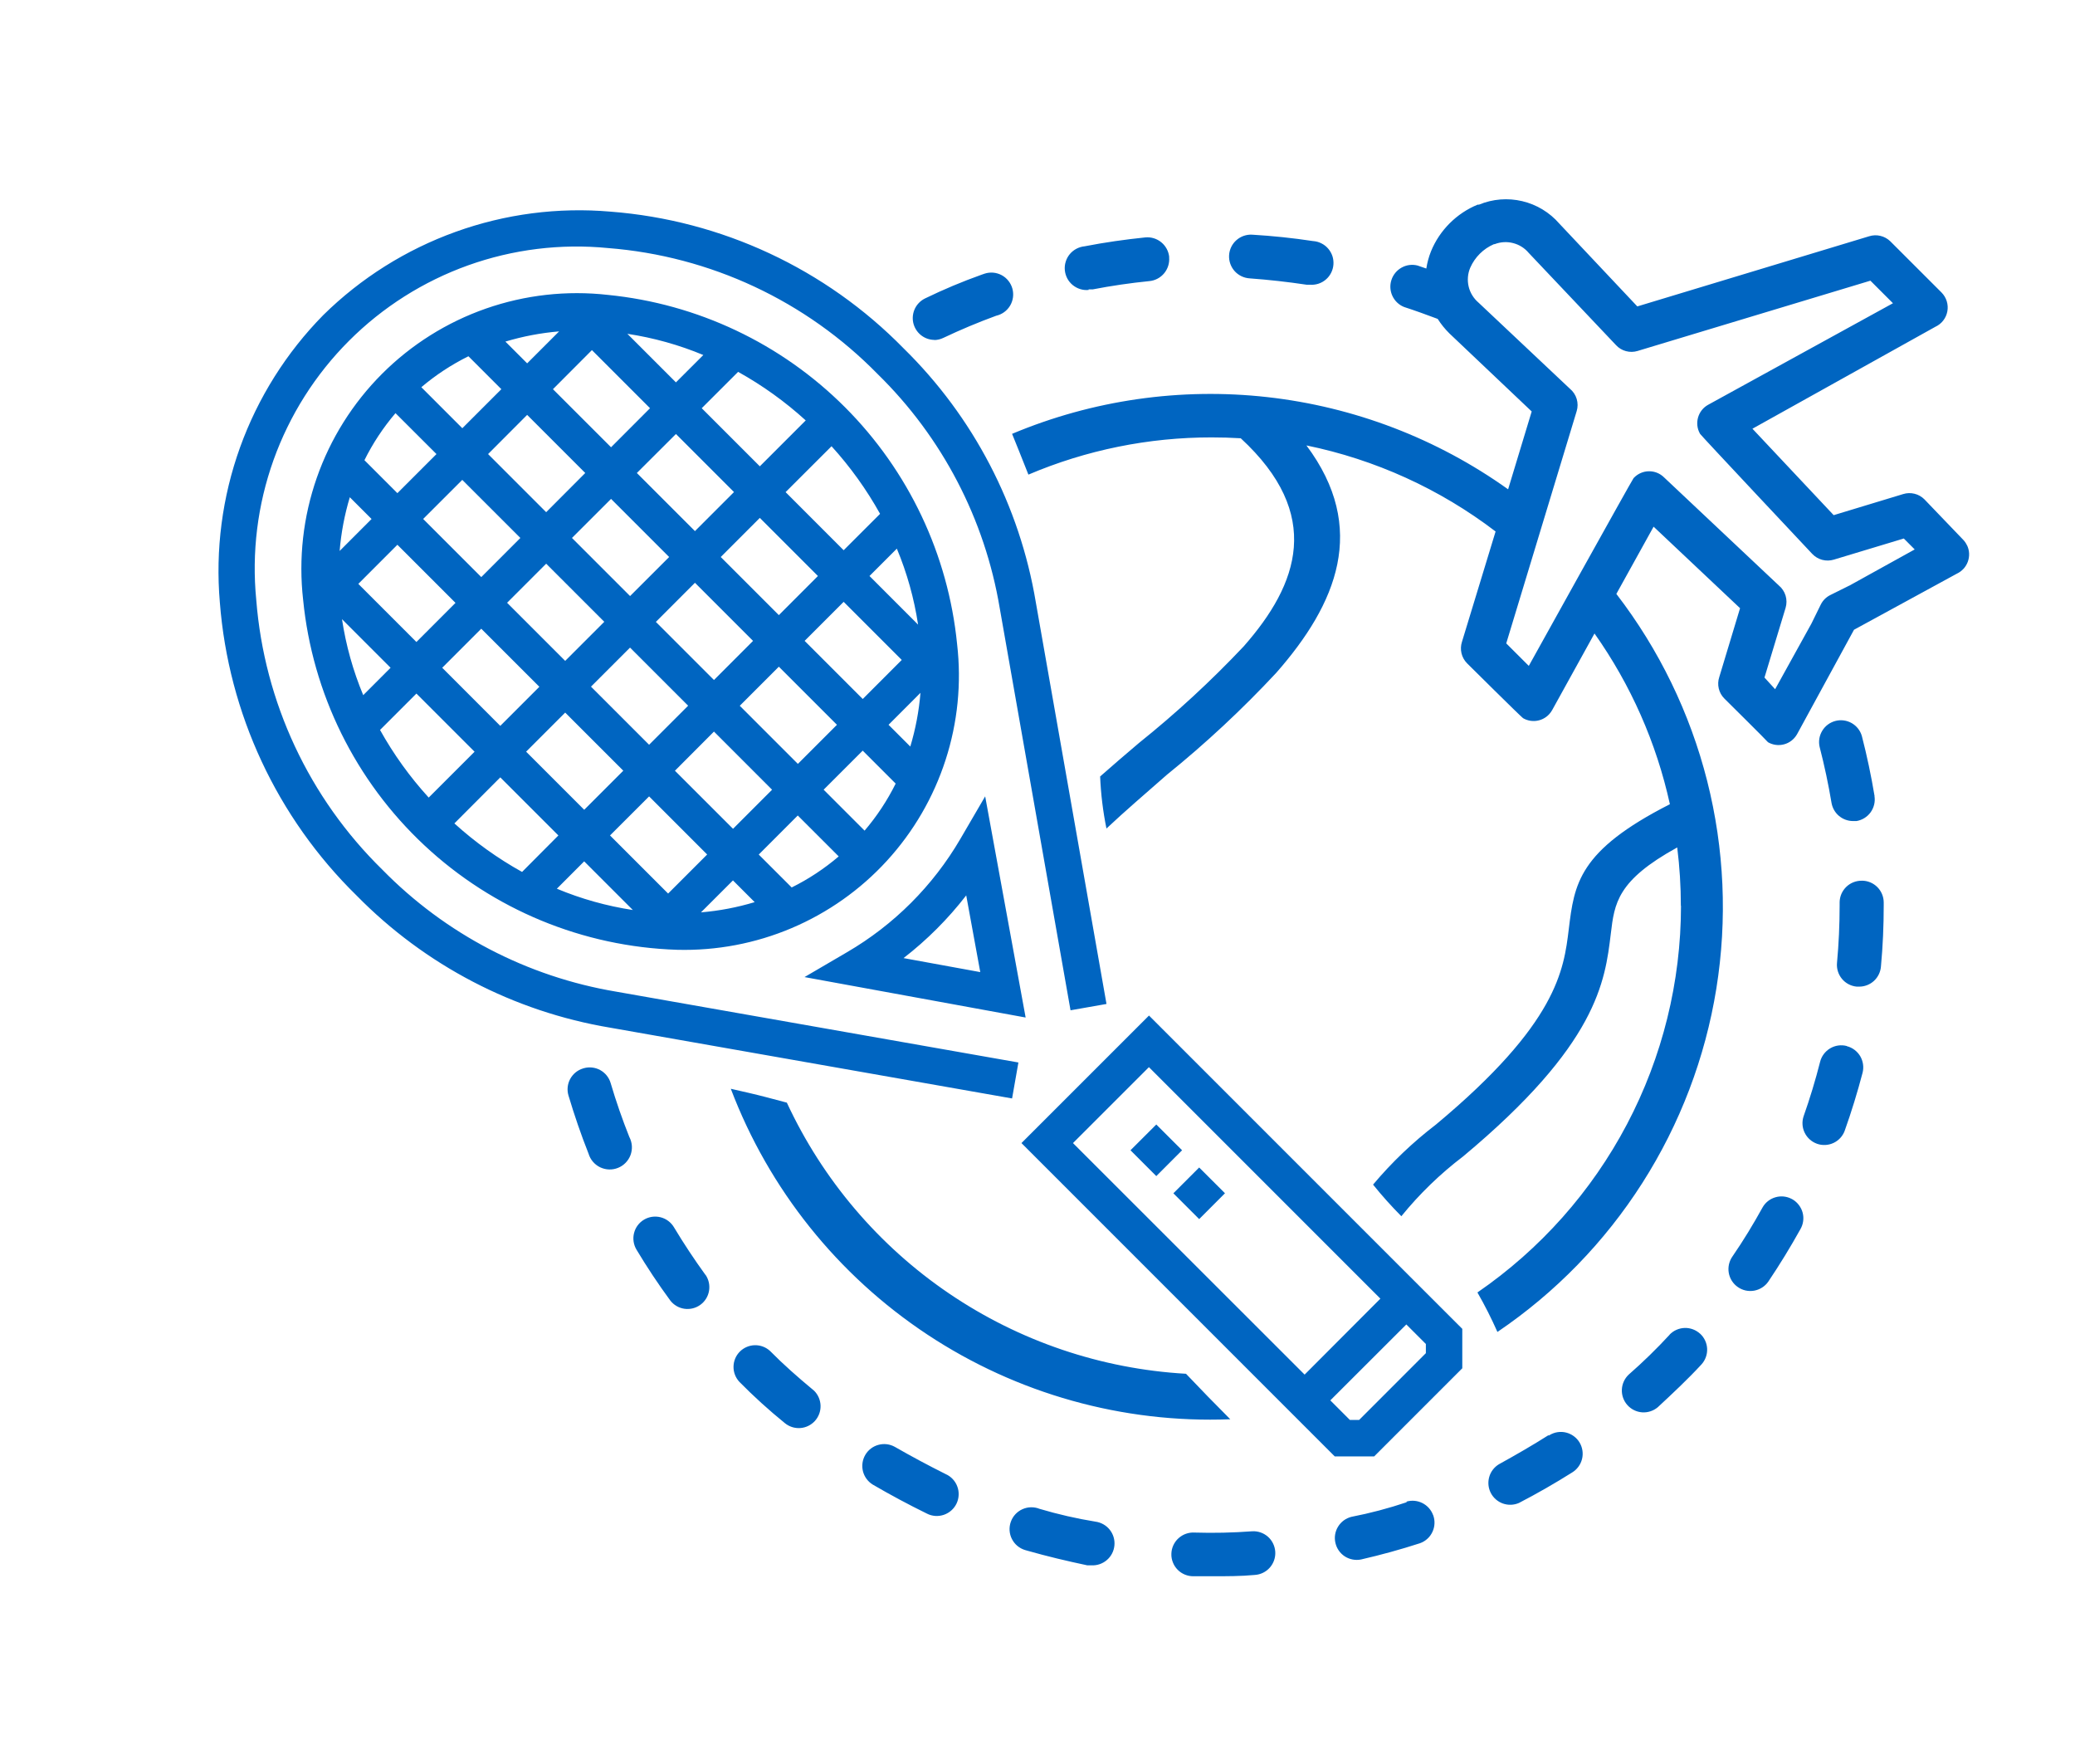 <svg width="60" height="51" viewBox="0 0 60 51" fill="none" xmlns="http://www.w3.org/2000/svg">
<path d="M34.675 35.246L35.421 34.499L34.675 33.754L33.929 34.5L34.675 35.246ZM45.675 41.706C45.589 41.563 45.449 41.459 45.287 41.418C45.124 41.377 44.953 41.403 44.809 41.489L44.779 41.508V41.491C44.316 41.785 43.833 42.063 43.344 42.333C43.207 42.415 43.105 42.547 43.062 42.701C43.018 42.855 43.034 43.02 43.107 43.163C43.181 43.306 43.306 43.415 43.457 43.469C43.608 43.522 43.774 43.517 43.921 43.453C44.443 43.183 44.961 42.885 45.457 42.573C45.6 42.487 45.704 42.347 45.745 42.185C45.786 42.023 45.76 41.85 45.675 41.706ZM49.157 38.558C49.035 38.447 48.875 38.388 48.711 38.393C48.547 38.399 48.391 38.468 48.277 38.586H48.281C47.906 38.993 47.51 39.379 47.094 39.743C46.975 39.856 46.904 40.011 46.897 40.176C46.89 40.34 46.948 40.501 47.057 40.623C47.167 40.746 47.32 40.821 47.484 40.833C47.648 40.844 47.81 40.791 47.936 40.685C48.357 40.294 48.803 39.877 49.198 39.449C49.311 39.325 49.37 39.162 49.363 38.995C49.356 38.828 49.282 38.671 49.159 38.558H49.157ZM27.342 42.617C26.845 42.369 26.355 42.106 25.873 41.83C25.729 41.75 25.559 41.729 25.4 41.773C25.24 41.816 25.104 41.92 25.021 42.062C24.937 42.205 24.913 42.374 24.952 42.534C24.992 42.694 25.093 42.833 25.233 42.92C25.746 43.219 26.27 43.5 26.803 43.761C26.878 43.8 26.96 43.822 27.045 43.828C27.129 43.834 27.214 43.822 27.294 43.795C27.374 43.767 27.448 43.724 27.511 43.667C27.574 43.611 27.625 43.542 27.661 43.466C27.697 43.389 27.717 43.306 27.72 43.222C27.724 43.137 27.71 43.053 27.68 42.974C27.651 42.895 27.605 42.822 27.547 42.761C27.488 42.699 27.419 42.65 27.341 42.617L27.342 42.617ZM41.438 43.801C41.383 43.652 41.273 43.529 41.131 43.457C40.989 43.385 40.825 43.369 40.672 43.413V43.433C40.15 43.608 39.618 43.749 39.077 43.854C38.917 43.894 38.779 43.995 38.692 44.136C38.605 44.276 38.577 44.445 38.614 44.606C38.65 44.767 38.748 44.908 38.886 44.998C39.025 45.087 39.193 45.119 39.355 45.087C39.931 44.955 40.501 44.798 41.063 44.616C41.142 44.587 41.214 44.544 41.275 44.487C41.337 44.431 41.386 44.363 41.421 44.287C41.456 44.212 41.476 44.13 41.479 44.047C41.483 43.963 41.469 43.88 41.44 43.802L41.438 43.801ZM31.675 43.993C31.129 43.904 30.59 43.781 30.059 43.623C29.98 43.591 29.895 43.576 29.81 43.578C29.725 43.579 29.641 43.599 29.563 43.634C29.485 43.669 29.416 43.719 29.358 43.782C29.3 43.845 29.256 43.919 29.228 44C29.199 44.08 29.188 44.165 29.193 44.251C29.199 44.336 29.221 44.419 29.26 44.495C29.299 44.571 29.352 44.639 29.417 44.693C29.483 44.748 29.558 44.789 29.64 44.814C29.664 44.822 29.689 44.829 29.714 44.835C30.274 44.995 30.858 45.133 31.439 45.256H31.557C31.721 45.265 31.882 45.21 32.006 45.103C32.131 44.996 32.209 44.845 32.224 44.681C32.24 44.518 32.191 44.355 32.089 44.227C31.986 44.098 31.838 44.015 31.675 43.993ZM53.834 25.463C53.751 25.462 53.669 25.477 53.592 25.508C53.515 25.538 53.445 25.584 53.385 25.642C53.326 25.7 53.278 25.769 53.245 25.845C53.213 25.921 53.195 26.003 53.194 26.086V26.182C53.194 26.734 53.169 27.289 53.118 27.84C53.103 28.006 53.155 28.172 53.262 28.301C53.369 28.43 53.523 28.51 53.689 28.525H53.754C53.914 28.527 54.069 28.467 54.187 28.359C54.305 28.25 54.377 28.101 54.389 27.941C54.444 27.356 54.469 26.762 54.469 26.174V26.09C54.468 25.923 54.401 25.763 54.283 25.646C54.165 25.528 54.005 25.462 53.838 25.462L53.834 25.463ZM51.834 34.677L51.806 34.662C51.661 34.586 51.492 34.569 51.335 34.616C51.178 34.662 51.045 34.767 50.965 34.91C50.7 35.39 50.409 35.87 50.097 36.323C50.049 36.391 50.014 36.468 49.995 36.55C49.977 36.631 49.974 36.715 49.988 36.798C50.002 36.88 50.032 36.959 50.077 37.03C50.121 37.1 50.179 37.161 50.248 37.209C50.316 37.258 50.393 37.291 50.475 37.31C50.557 37.328 50.641 37.329 50.723 37.315C50.805 37.3 50.884 37.269 50.954 37.224C51.025 37.179 51.085 37.12 51.133 37.051C51.461 36.563 51.773 36.054 52.058 35.541C52.1 35.469 52.128 35.391 52.139 35.308C52.151 35.226 52.146 35.143 52.125 35.062C52.104 34.982 52.067 34.907 52.017 34.841C51.967 34.775 51.906 34.719 51.834 34.677ZM56.879 15.77C56.849 15.706 56.809 15.647 56.759 15.597L55.644 14.435C55.565 14.357 55.467 14.301 55.359 14.275C55.252 14.248 55.139 14.251 55.033 14.284L53.022 14.894L50.673 12.395L55.962 9.448C56.051 9.407 56.13 9.345 56.19 9.267C56.251 9.189 56.291 9.098 56.309 9.001C56.327 8.904 56.321 8.804 56.292 8.71C56.263 8.616 56.212 8.53 56.143 8.459L54.657 6.974C54.578 6.898 54.479 6.844 54.372 6.819C54.264 6.793 54.152 6.798 54.047 6.831L47.344 8.859L45.089 6.465C44.808 6.141 44.433 5.914 44.017 5.816C43.6 5.717 43.162 5.752 42.767 5.916H42.729C42.426 6.04 42.15 6.224 41.918 6.456C41.686 6.688 41.502 6.963 41.378 7.267C41.314 7.427 41.269 7.593 41.243 7.764L40.987 7.676C40.831 7.637 40.667 7.659 40.528 7.737C40.388 7.815 40.283 7.943 40.234 8.095C40.184 8.247 40.195 8.412 40.263 8.557C40.331 8.702 40.451 8.816 40.599 8.875C40.923 8.98 41.248 9.099 41.572 9.22C41.669 9.373 41.783 9.514 41.912 9.641L44.29 11.896L43.608 14.147C41.552 12.679 39.155 11.762 36.645 11.481C34.135 11.2 31.594 11.566 29.265 12.543C29.368 12.796 29.536 13.211 29.737 13.722C31.412 13.01 33.215 12.644 35.035 12.646C35.316 12.646 35.596 12.654 35.877 12.671C38.262 14.872 37.556 16.879 35.961 18.689C35.017 19.689 34.005 20.623 32.931 21.483C32.547 21.81 32.169 22.131 31.811 22.449C31.832 22.955 31.893 23.458 31.994 23.954C32.515 23.463 33.12 22.945 33.741 22.4C34.862 21.494 35.918 20.51 36.901 19.455C38.66 17.455 39.564 15.268 37.776 12.878C39.763 13.285 41.633 14.135 43.246 15.366L42.274 18.555C42.239 18.662 42.234 18.777 42.26 18.887C42.286 18.997 42.342 19.097 42.421 19.177C42.421 19.177 43.99 20.734 44.041 20.764C44.181 20.845 44.347 20.867 44.504 20.825C44.66 20.784 44.793 20.682 44.874 20.542L44.883 20.528L46.106 18.315C47.155 19.798 47.896 21.476 48.286 23.251C45.639 24.597 45.522 25.556 45.362 26.865C45.218 28.043 45.034 29.585 41.522 32.512C40.854 33.023 40.244 33.605 39.703 34.249C39.959 34.568 40.233 34.873 40.521 35.163C41.045 34.518 41.645 33.937 42.307 33.434C46.191 30.194 46.41 28.385 46.578 26.992C46.683 26.112 46.763 25.456 48.498 24.501C48.568 25.061 48.603 25.624 48.603 26.188H48.607C48.606 28.389 48.07 30.557 47.045 32.504C46.019 34.452 44.535 36.12 42.721 37.367C42.933 37.737 43.126 38.118 43.299 38.509C44.975 37.374 46.402 35.908 47.49 34.201C48.579 32.494 49.307 30.582 49.629 28.583C49.951 26.584 49.861 24.541 49.364 22.578C48.867 20.616 47.973 18.775 46.738 17.171L47.815 15.227L50.315 17.584L49.714 19.574C49.678 19.681 49.673 19.796 49.699 19.906C49.725 20.016 49.781 20.116 49.861 20.196C49.861 20.196 51.093 21.416 51.123 21.459C51.263 21.54 51.429 21.562 51.586 21.52C51.742 21.479 51.875 21.377 51.957 21.237L51.965 21.224L53.61 18.207L56.581 16.587C56.654 16.553 56.72 16.505 56.775 16.446C56.83 16.387 56.872 16.317 56.9 16.242C56.928 16.166 56.941 16.086 56.938 16.005C56.935 15.924 56.916 15.845 56.882 15.772L56.879 15.77ZM21.133 31.482C22.236 34.386 24.224 36.87 26.815 38.584C29.406 40.298 32.47 41.155 35.574 41.033C35.142 40.6 34.715 40.162 34.294 39.718C31.841 39.578 29.472 38.775 27.439 37.394C25.407 36.014 23.787 34.108 22.752 31.879L22.147 31.719C21.827 31.635 21.488 31.559 21.135 31.479L21.133 31.482ZM53.467 16.934L52.924 17.204C52.802 17.264 52.705 17.363 52.646 17.485L52.377 18.032L51.329 19.926L51.021 19.589L51.632 17.573C51.666 17.458 51.666 17.335 51.631 17.219C51.596 17.104 51.527 17.002 51.434 16.925L48.114 13.799C47.999 13.686 47.843 13.623 47.681 13.625C47.52 13.626 47.365 13.692 47.252 13.807L47.235 13.825C47.193 13.871 44.206 19.252 44.206 19.252L43.554 18.601L45.59 11.889C45.626 11.773 45.626 11.649 45.591 11.533C45.556 11.417 45.487 11.314 45.393 11.237L42.753 8.75C42.611 8.629 42.51 8.466 42.467 8.285C42.424 8.103 42.44 7.912 42.513 7.74C42.647 7.435 42.892 7.191 43.199 7.059H43.219C43.389 6.993 43.576 6.982 43.752 7.028C43.929 7.073 44.087 7.172 44.204 7.312L46.729 9.979C46.806 10.063 46.906 10.123 47.016 10.152C47.126 10.182 47.242 10.18 47.351 10.147L54.084 8.115L54.736 8.767L49.392 11.703C49.25 11.781 49.146 11.912 49.101 12.068C49.056 12.223 49.074 12.39 49.152 12.531L49.16 12.545C49.185 12.591 52.404 16.016 52.404 16.016C52.482 16.098 52.582 16.157 52.691 16.186C52.801 16.215 52.917 16.213 53.026 16.18L55.05 15.569L55.365 15.885L53.472 16.933L53.467 16.934ZM54.204 23.014C54.107 22.431 53.985 21.852 53.837 21.28C53.792 21.122 53.686 20.988 53.543 20.906C53.4 20.825 53.23 20.802 53.071 20.844C52.911 20.886 52.775 20.988 52.69 21.13C52.605 21.271 52.578 21.44 52.617 21.6C52.755 22.135 52.87 22.675 52.961 23.22C52.988 23.364 53.063 23.495 53.175 23.589C53.288 23.684 53.429 23.736 53.576 23.738H53.681C53.845 23.711 53.992 23.62 54.09 23.485C54.187 23.35 54.228 23.182 54.202 23.018L54.204 23.014ZM53.398 30.241C53.236 30.199 53.063 30.224 52.919 30.31C52.776 30.396 52.671 30.535 52.63 30.697C52.494 31.232 52.334 31.76 52.15 32.28C52.1 32.436 52.112 32.607 52.186 32.754C52.259 32.901 52.387 33.014 52.543 33.069C52.698 33.123 52.869 33.114 53.018 33.044C53.167 32.974 53.283 32.848 53.34 32.694C53.538 32.139 53.711 31.574 53.858 31.014C53.899 30.852 53.874 30.68 53.789 30.535C53.703 30.392 53.564 30.287 53.401 30.246L53.398 30.241ZM36.875 44.863C36.864 44.696 36.788 44.539 36.662 44.428C36.536 44.318 36.371 44.261 36.204 44.272C35.652 44.313 35.099 44.326 34.546 44.309C34.461 44.303 34.376 44.315 34.295 44.343C34.215 44.371 34.141 44.415 34.078 44.472C34.014 44.529 33.964 44.599 33.928 44.676C33.892 44.754 33.873 44.838 33.871 44.923C33.868 45.008 33.883 45.093 33.915 45.172C33.946 45.252 33.993 45.324 34.053 45.384C34.113 45.445 34.185 45.493 34.264 45.525C34.343 45.557 34.427 45.573 34.513 45.572H35.047C35.468 45.572 35.889 45.572 36.284 45.534C36.367 45.529 36.448 45.507 36.522 45.471C36.597 45.434 36.664 45.383 36.718 45.321C36.773 45.259 36.815 45.186 36.842 45.108C36.869 45.029 36.88 44.946 36.875 44.863ZM27.02 9.831H27.015C27.106 9.83 27.195 9.808 27.277 9.769C27.776 9.532 28.285 9.319 28.804 9.129C28.887 9.11 28.966 9.075 29.035 9.025C29.104 8.975 29.163 8.911 29.207 8.838C29.251 8.764 29.279 8.683 29.291 8.598C29.302 8.514 29.297 8.428 29.274 8.345C29.252 8.263 29.212 8.186 29.159 8.119C29.106 8.052 29.04 7.997 28.965 7.956C28.89 7.916 28.807 7.891 28.722 7.883C28.637 7.876 28.551 7.885 28.47 7.912C28.44 7.92 28.411 7.93 28.383 7.942C27.827 8.14 27.282 8.369 26.751 8.627C26.623 8.689 26.519 8.792 26.457 8.919C26.395 9.047 26.377 9.192 26.407 9.331C26.438 9.47 26.514 9.594 26.623 9.684C26.733 9.774 26.87 9.825 27.012 9.827H27.02V9.831ZM37.969 6.97C37.386 6.881 36.798 6.82 36.209 6.785C36.042 6.775 35.877 6.832 35.752 6.943C35.626 7.054 35.55 7.211 35.54 7.378C35.53 7.546 35.587 7.71 35.698 7.836C35.809 7.961 35.966 8.037 36.133 8.048C36.685 8.088 37.236 8.15 37.783 8.232H37.88C37.962 8.238 38.046 8.228 38.125 8.202C38.204 8.176 38.277 8.135 38.34 8.08C38.403 8.026 38.454 7.96 38.491 7.886C38.529 7.811 38.551 7.73 38.557 7.648C38.563 7.565 38.553 7.481 38.527 7.402C38.501 7.324 38.459 7.251 38.405 7.188C38.351 7.125 38.285 7.073 38.21 7.036C38.136 6.998 38.055 6.976 37.972 6.97H37.969ZM33.809 7.435C33.793 7.267 33.711 7.113 33.581 7.006C33.452 6.899 33.285 6.848 33.117 6.864C32.533 6.924 31.943 7.008 31.362 7.121C31.279 7.129 31.199 7.153 31.125 7.192C31.052 7.231 30.986 7.284 30.933 7.348C30.88 7.412 30.84 7.486 30.816 7.565C30.791 7.645 30.782 7.728 30.79 7.811C30.798 7.894 30.822 7.975 30.86 8.048C30.899 8.122 30.952 8.187 31.016 8.24C31.081 8.293 31.154 8.333 31.234 8.358C31.314 8.383 31.397 8.391 31.48 8.383L31.476 8.367H31.595C32.138 8.262 32.686 8.182 33.236 8.127C33.403 8.111 33.557 8.029 33.664 7.899C33.771 7.769 33.822 7.602 33.806 7.435H33.809ZM18.201 32.881C17.996 32.368 17.815 31.846 17.658 31.316C17.635 31.236 17.597 31.162 17.545 31.097C17.493 31.032 17.429 30.978 17.356 30.938C17.284 30.898 17.204 30.873 17.121 30.864C17.039 30.855 16.956 30.862 16.876 30.885L16.858 30.891C16.699 30.939 16.566 31.049 16.487 31.195C16.408 31.342 16.39 31.514 16.438 31.673C16.605 32.233 16.799 32.801 17.018 33.353C17.044 33.439 17.086 33.518 17.144 33.586C17.202 33.654 17.273 33.709 17.353 33.748C17.433 33.786 17.521 33.808 17.61 33.811C17.699 33.814 17.788 33.798 17.87 33.765C17.953 33.732 18.028 33.682 18.09 33.618C18.152 33.554 18.201 33.478 18.232 33.395C18.263 33.311 18.276 33.222 18.271 33.133C18.265 33.044 18.241 32.957 18.201 32.878V32.881ZM20.401 36.862C20.077 36.415 19.772 35.955 19.488 35.482C19.402 35.338 19.263 35.234 19.101 35.193C18.939 35.152 18.767 35.176 18.623 35.262C18.479 35.347 18.375 35.486 18.334 35.649C18.293 35.811 18.318 35.983 18.403 36.127C18.707 36.634 19.034 37.127 19.384 37.603C19.485 37.732 19.632 37.817 19.794 37.839C19.956 37.861 20.121 37.82 20.253 37.723C20.385 37.627 20.475 37.482 20.502 37.321C20.53 37.16 20.494 36.994 20.402 36.858L20.401 36.862ZM40.662 36.799L42.283 38.419V39.559L39.735 42.107H38.595L29.536 33.048L33.224 29.361L40.663 36.8L40.662 36.799ZM9.348 9.109C10.434 8.04 11.74 7.219 13.174 6.703C14.608 6.186 16.137 5.987 17.655 6.119C20.865 6.367 23.875 7.771 26.128 10.071C28.146 12.05 29.484 14.618 29.95 17.406L31.995 29.026L30.955 29.209L28.907 17.577C28.477 15.007 27.242 12.64 25.38 10.817C23.308 8.699 20.538 7.404 17.584 7.172C16.214 7.037 14.832 7.208 13.537 7.671C12.241 8.135 11.065 8.88 10.092 9.853C9.119 10.826 8.374 12.003 7.91 13.298C7.446 14.594 7.275 15.976 7.41 17.345C7.642 20.3 8.937 23.07 11.055 25.143C12.879 27.005 15.246 28.239 17.816 28.67L29.448 30.718L29.265 31.758L17.645 29.712C14.857 29.246 12.289 27.907 10.31 25.89C8.01 23.637 6.606 20.626 6.357 17.416C6.226 15.898 6.425 14.369 6.941 12.935C7.458 11.501 8.279 10.195 9.348 9.109ZM19.581 27.46C16.857 27.373 14.258 26.299 12.268 24.437C10.278 22.575 9.033 20.053 8.765 17.34C8.63 16.15 8.765 14.945 9.16 13.814C9.555 12.683 10.2 11.656 11.047 10.808C11.894 9.961 12.921 9.316 14.052 8.921C15.183 8.526 16.389 8.391 17.579 8.526C20.169 8.784 22.589 9.93 24.43 11.77C26.27 13.61 27.417 16.03 27.675 18.62C27.806 19.749 27.692 20.892 27.341 21.974C26.991 23.055 26.413 24.048 25.645 24.887C24.878 25.725 23.939 26.388 22.893 26.832C21.847 27.276 20.718 27.49 19.581 27.46ZM28.487 23.024L29.657 29.418L23.263 28.249L24.494 27.529C25.85 26.738 26.978 25.61 27.769 24.255L28.487 23.024ZM23.54 40.207C23.526 40.195 23.513 40.184 23.499 40.173C23.078 39.824 22.657 39.454 22.27 39.062C22.151 38.95 21.992 38.889 21.828 38.892C21.665 38.895 21.509 38.961 21.393 39.077C21.277 39.193 21.212 39.35 21.21 39.514C21.208 39.677 21.27 39.835 21.382 39.954C21.797 40.375 22.236 40.773 22.695 41.145C22.82 41.248 22.981 41.299 23.143 41.287C23.305 41.275 23.456 41.2 23.565 41.08C23.674 40.959 23.732 40.801 23.727 40.638C23.722 40.476 23.655 40.321 23.54 40.207ZM26.127 27.7L28.345 28.105L27.939 25.887C27.414 26.566 26.805 27.175 26.127 27.7ZM15.243 11.995L14.113 13.128L15.793 14.808L16.923 13.675L15.243 11.995ZM17.669 12.931L18.796 11.802L17.116 10.122L15.989 11.252L17.669 12.931ZM18.023 22.282L16.343 20.602L15.213 21.732L16.893 23.412L18.023 22.282ZM17.639 24.154L19.319 25.834L20.448 24.705L18.769 23.025L17.639 24.154ZM17.089 19.852L18.769 21.532L19.898 20.403L18.218 18.723L17.088 19.853L17.089 19.852ZM17.473 17.977L15.793 16.297L14.663 17.427L16.343 19.107L17.473 17.977ZM15.596 19.856L13.916 18.177L12.787 19.306L14.466 20.986L15.596 19.856ZM13.171 17.43L11.491 15.75L10.361 16.881L12.041 18.561L13.171 17.43ZM13.917 16.684L15.047 15.553L13.367 13.874L12.236 15.004L13.916 16.684H13.917ZM16.539 15.553L18.219 17.233L19.349 16.104L17.669 14.424L16.538 15.554L16.539 15.553ZM18.965 17.98L20.645 19.66L21.775 18.529L20.095 16.849L18.965 17.98H18.965ZM21.391 20.405L23.071 22.085L24.201 20.955L22.521 19.275L21.391 20.405ZM20.645 21.151L19.516 22.283L21.196 23.962L22.325 22.832L20.645 21.151ZM21.94 24.707L22.892 25.658C23.38 25.416 23.837 25.114 24.252 24.76L23.068 23.577L21.939 24.707H21.94ZM21.194 25.454L20.269 26.378C20.796 26.334 21.316 26.235 21.822 26.082L21.194 25.454ZM16.892 24.903L16.102 25.694C16.806 25.988 17.544 26.195 18.299 26.31L16.892 24.903ZM16.146 24.154L14.466 22.475L13.139 23.806C13.735 24.347 14.392 24.818 15.096 25.209L16.146 24.154ZM13.721 21.732L12.041 20.052L10.989 21.104C11.381 21.808 11.853 22.464 12.396 23.059L13.724 21.732H13.721ZM11.294 19.306L9.889 17.901C10.003 18.656 10.209 19.394 10.503 20.098L11.294 19.306ZM10.744 15.005L10.115 14.376C9.963 14.882 9.864 15.402 9.821 15.929L10.744 15.005ZM11.491 14.258L12.621 13.128L11.436 11.945C11.082 12.36 10.78 12.816 10.538 13.305L11.491 14.258ZM13.367 12.382L14.497 11.252L13.545 10.3C13.056 10.542 12.599 10.842 12.183 11.195L13.367 12.379V12.382ZM15.243 10.505L16.167 9.581C15.641 9.625 15.12 9.724 14.614 9.876L15.243 10.505ZM19.545 11.055L20.337 10.264C19.633 9.971 18.895 9.765 18.141 9.651L19.546 11.056L19.545 11.055ZM20.291 11.802L21.971 13.482L23.298 12.155C22.703 11.613 22.047 11.142 21.343 10.751L20.291 11.802ZM19.545 12.548L18.415 13.675L20.095 15.355L21.224 14.226L19.544 12.546L19.545 12.548ZM20.841 16.104L22.521 17.784L23.651 16.653L21.971 14.973L20.841 16.104ZM23.267 18.529L24.947 20.209L26.075 19.08L24.395 17.4L23.266 18.529H23.267ZM26.547 18.059C26.433 17.304 26.227 16.567 25.933 15.862L25.142 16.653L26.547 18.059ZM25.693 20.955L26.322 21.584C26.474 21.078 26.573 20.557 26.616 20.031L25.693 20.955ZM24.947 21.701L23.816 22.831L25 24.015C25.354 23.601 25.656 23.144 25.899 22.655L24.947 21.703V21.701ZM24.044 12.902L22.716 14.228L24.395 15.908L25.448 14.856C25.056 14.152 24.585 13.496 24.044 12.901L24.044 12.902ZM39.035 41.053H39.3L41.23 39.122V38.857L40.665 38.292L38.467 40.487L39.032 41.052L39.035 41.053ZM37.724 39.742L39.915 37.546L33.222 30.853L31.026 33.048L37.724 39.742ZM33.435 34.003L34.181 33.256L33.435 32.511L32.689 33.256L33.435 34.003Z" fill="#0065C1"/>
</svg>
